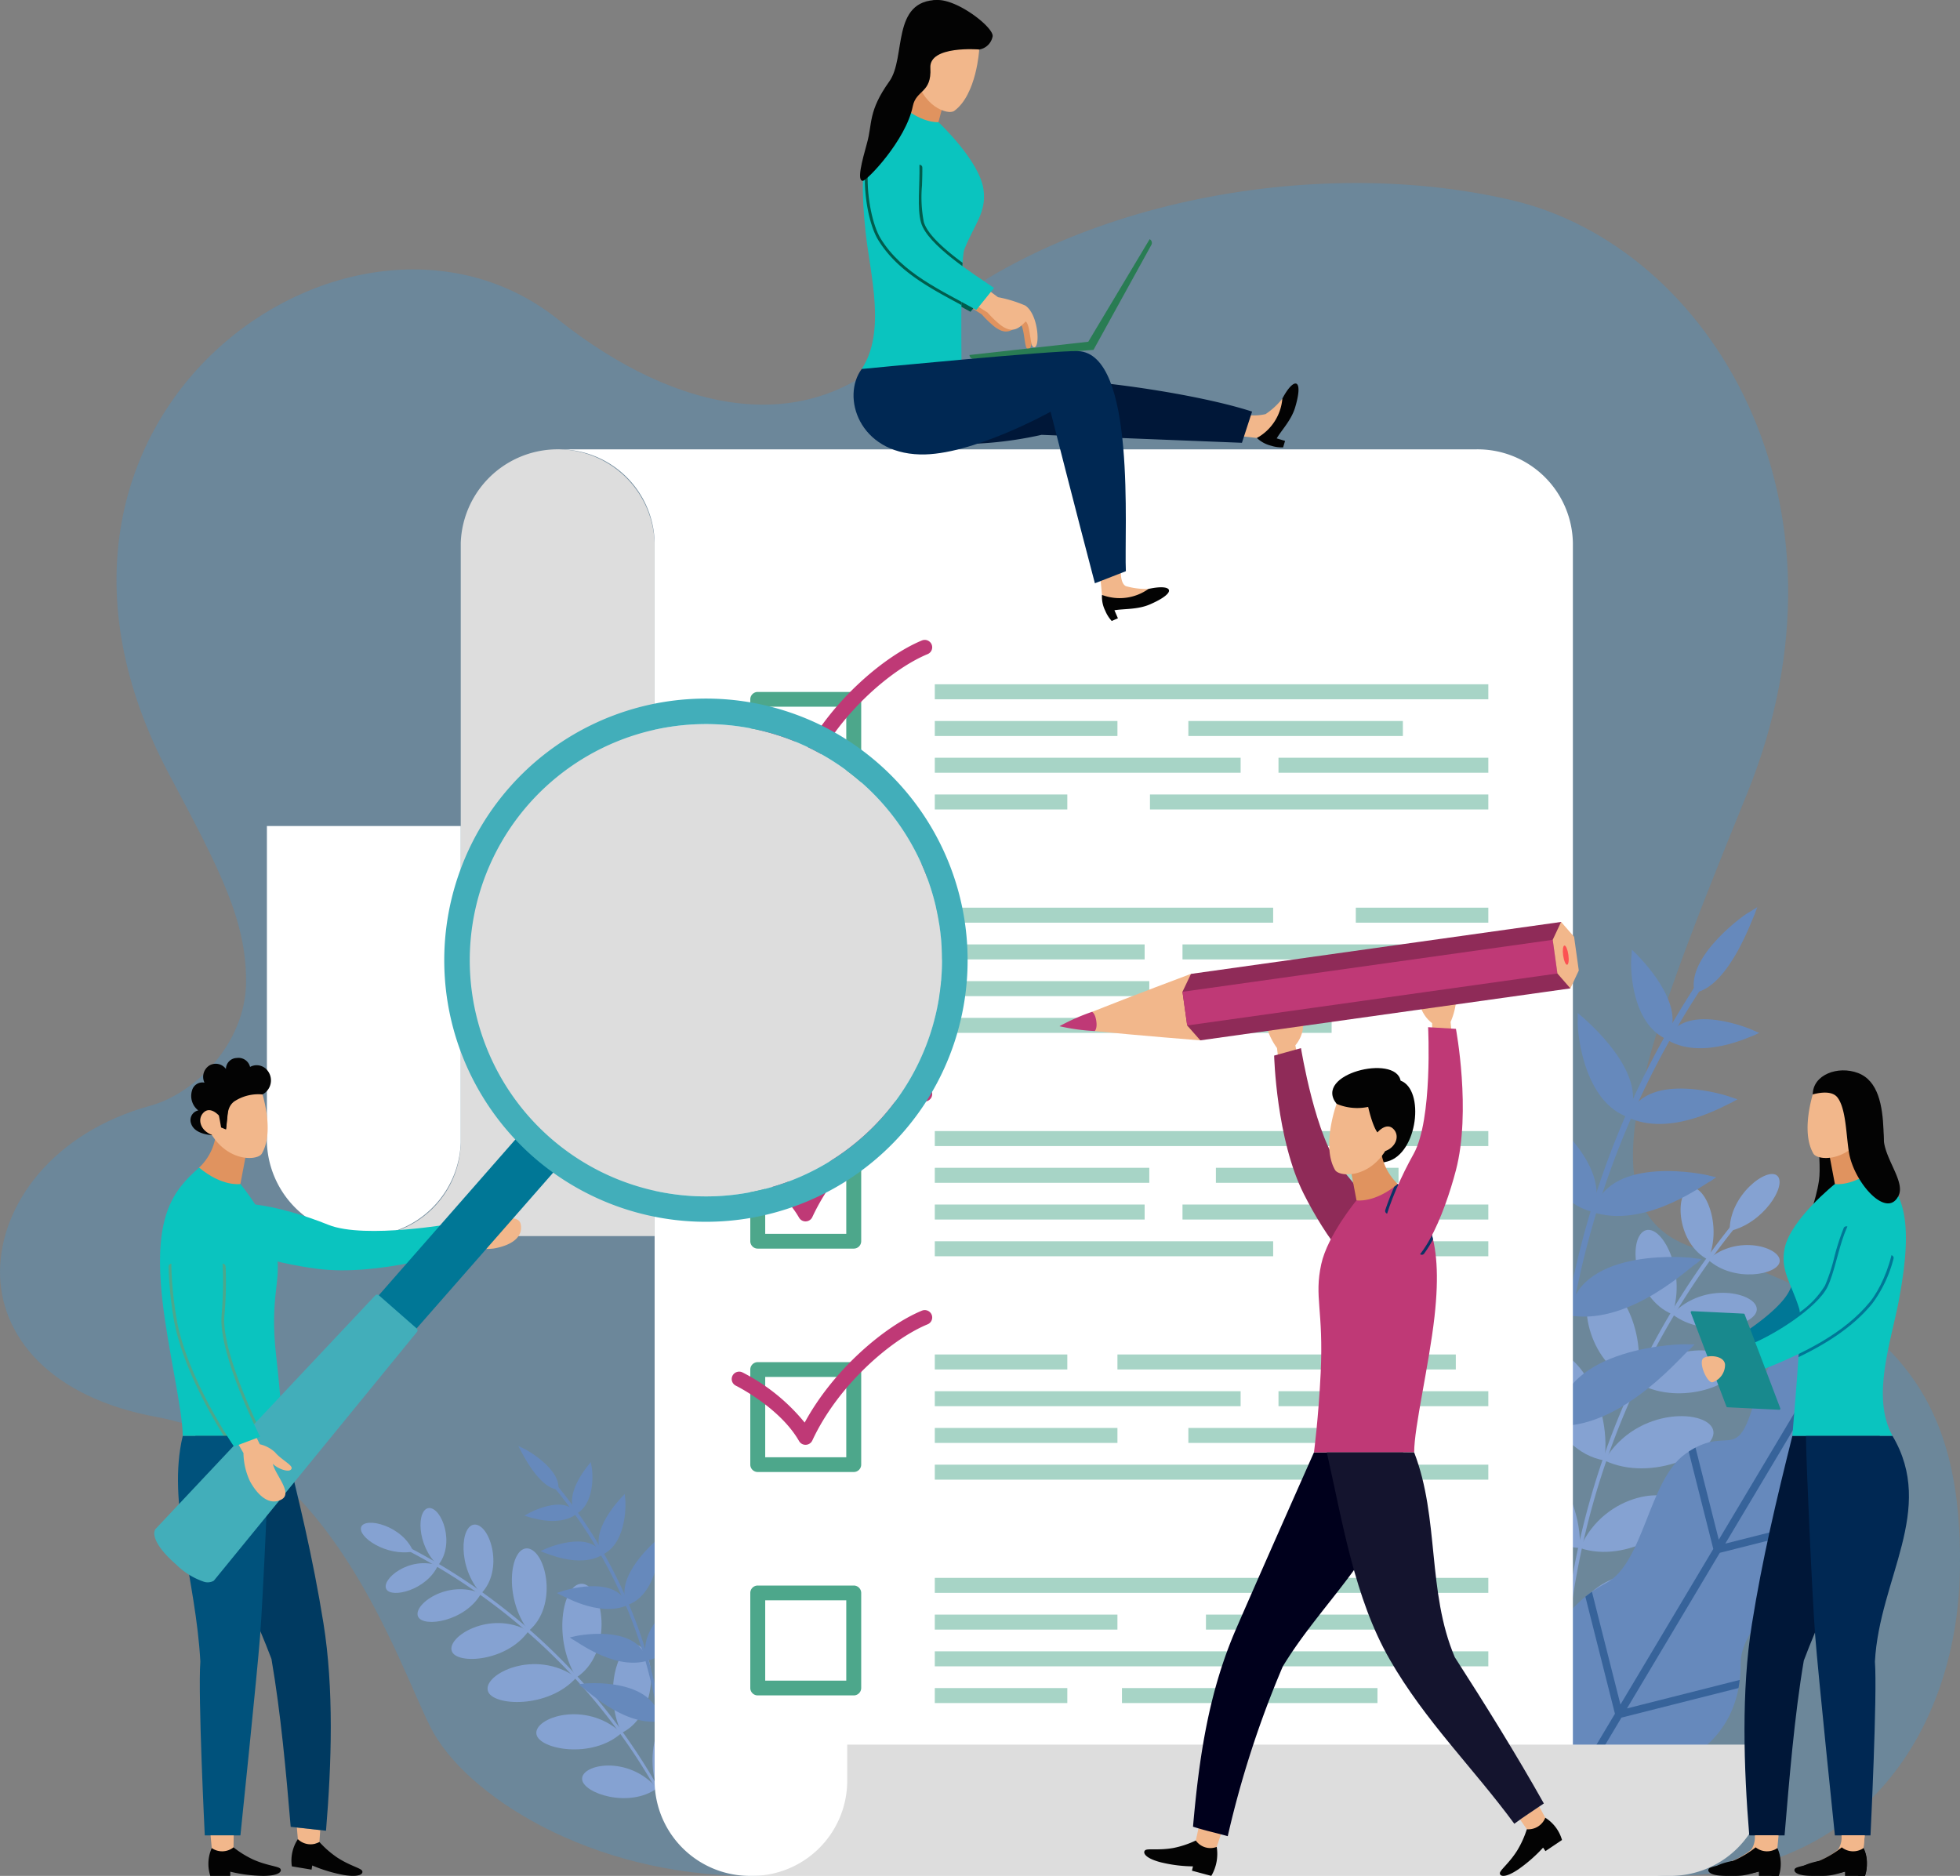 <svg xmlns="http://www.w3.org/2000/svg" width="292" height="279.485" viewBox="0 0 292 279.485">
  <rect x="0" y="0" width="292" height="279.485" fill="#808080" stroke="none"/>
  <g id="Grupo_70245" data-name="Grupo 70245" transform="translate(-72.862 -178.053)">
    <g id="Grupo_70244" data-name="Grupo 70244" transform="translate(72.862 178.053)">
      <path id="Trazado_116709" data-name="Trazado 116709" d="M325.693,401.431c-17.141-5.216-9.091-27.171,7.4-67.685,17.707-43.51-5.424-81.64-35.033-88.549-31-7.234-70.756,1.191-91.337,21.92-13.389,13.484-32.663,10.215-50.776-4.19-30.486-24.244-86.363,14.352-57.868,67.858,7.67,14.4,11.443,21.733,11.443,30.772,0,9.279-7.644,16.742-14.23,18.551-14.639,4.021-22.318,14.8-22.426,24.583-.107,9.657,7.33,18.882,23.376,21.815,25.812,4.718,35.732,36.34,40.8,46.291s23.655,22.067,47.6,22.067h136.99c28.889,0,42.851-22.06,43.221-45.6C365.259,423.318,355.254,410.426,325.693,401.431Z" transform="translate(-72.862 -215.379)" fill="#339ce9" opacity="0.25"/>
      <g id="Grupo_70077" data-name="Grupo 70077" transform="translate(223.45 174.911)">
        <path id="Trazado_116710" data-name="Trazado 116710" d="M649.562,611.222l-.491-.4a116.086,116.086,0,0,0-25.261,67.865l.537.021A115.506,115.506,0,0,1,649.562,611.222Z" transform="translate(-614.676 -603.042)" fill="#85a2d2"/>
        <path id="Trazado_116711" data-name="Trazado 116711" d="M690.392,592.68c-1.461-1.486-7.223,2.865-7.125,8.2C688.3,599.743,691.792,594.115,690.392,592.68Z" transform="translate(-649.032 -592.385)" fill="#85a2d2"/>
        <path id="Trazado_116712" data-name="Trazado 116712" d="M675.647,619.642c3.825,3.471,10.479,2.257,10.672.258C686.551,617.806,679.955,615.782,675.647,619.642Z" transform="translate(-644.63 -606.875)" fill="#85a2d2"/>
        <path id="Trazado_116713" data-name="Trazado 116713" d="M663.024,637.513c4.819,3.688,12.526,1.643,12.587-.7C675.72,634.335,667.762,632.455,663.024,637.513Z" transform="translate(-637.336 -616.617)" fill="#85a2d2"/>
        <path id="Trazado_116714" data-name="Trazado 116714" d="M625.765,742.076c6.348,1.446,13.129-4.7,12.237-7.2C637.093,732.167,628.227,734.051,625.765,742.076Z" transform="translate(-615.806 -674.052)" fill="#85a2d2"/>
        <path id="Trazado_116715" data-name="Trazado 116715" d="M650.3,659.346c6.051,3.736,14.878.483,14.732-2.234C664.94,654.19,655.352,652.7,650.3,659.346Z" transform="translate(-629.985 -628.357)" fill="#85a2d2"/>
        <path id="Trazado_116716" data-name="Trazado 116716" d="M630.456,713.647c7.05,2.4,15.456-3.354,14.749-6.185C644.5,704.372,634.187,705.115,630.456,713.647Z" transform="translate(-618.517 -657.919)" fill="#85a2d2"/>
        <path id="Trazado_116717" data-name="Trazado 116717" d="M639.08,684.448c7.165,3.4,16.661-1.337,16.231-4.33C654.924,676.851,643.985,676.189,639.08,684.448Z" transform="translate(-623.5 -641.77)" fill="#85a2d2"/>
        <path id="Trazado_116718" data-name="Trazado 116718" d="M667.29,597.278c-2.24.877-1.895,8.25,2.754,10.662C672.281,602.772,669.481,596.489,667.29,597.278Z" transform="translate(-639.027 -595.174)" fill="#85a2d2"/>
        <path id="Trazado_116719" data-name="Trazado 116719" d="M651.4,612.23c-2.607,1.288-1.578,10.1,4.124,12.447C657.691,618.32,653.941,611.072,651.4,612.23Z" transform="translate(-629.833 -603.781)" fill="#85a2d2"/>
        <path id="Trazado_116720" data-name="Trazado 116720" d="M602.657,725.488c-2.077,2.776,2.815,11.951,9.476,11.487C611.492,728.926,604.729,722.915,602.657,725.488Z" transform="translate(-602.174 -668.95)" fill="#85a2d2"/>
        <path id="Trazado_116721" data-name="Trazado 116721" d="M634.126,631.341c-2.992,1.88-.9,12.375,6.063,14.417C642.061,637.942,637.044,629.656,634.126,631.341Z" transform="translate(-619.871 -614.768)" fill="#85a2d2"/>
        <path id="Trazado_116722" data-name="Trazado 116722" d="M607.1,690.474c-2.719,2.821,1.769,13.693,9.4,14.029C616.692,695.579,609.777,687.9,607.1,690.474Z" transform="translate(-604.556 -648.774)" fill="#85a2d2"/>
        <path id="Trazado_116723" data-name="Trazado 116723" d="M617.817,655.776c-3.2,2.557.283,14.353,8.295,15.707C627.327,662.365,620.941,653.483,617.817,655.776Z" transform="translate(-610.531 -628.804)" fill="#85a2d2"/>
      </g>
      <g id="Grupo_70150" data-name="Grupo 70150" transform="translate(39.763 66.948)">
        <g id="Grupo_70149" data-name="Grupo 70149">
          <g id="Grupo_70078" data-name="Grupo 70078" transform="translate(189.051 130.433)">
            <path id="Trazado_116724" data-name="Trazado 116724" d="M639.448,664.864c6.285-4.483,7.482,1.32,10.06-7,3.741-12.07,9.469-13.871,14.043-11.143s5.71,8.626-3.136,17.65c-6.1,6.22-.422,4.517-1.382,12.177-.834,6.657-11.368,13.1-11.327,19.517.1,15.825-17.148,18.766-22.786,15.4s-11.242-19.939,2.732-27.367C633.315,681.092,633.986,668.76,639.448,664.864Z" transform="translate(-617.199 -645.613)" fill="#6689bc"/>
            <path id="Trazado_116725" data-name="Trazado 116725" d="M627.481,703.259l13.832-23.183-3.663-14.5c.355-.232.691-.428,1.013-.6l3.467,13.725,13.415-22.483-2.052-8.124a8.06,8.06,0,0,1,1-.636l1.867,7.39,4.376-7.334c.166.086.331.176.494.273s.321.2.475.305l-4.376,7.334,7.39-1.867a8.022,8.022,0,0,1-.083,1.185l-8.124,2.052L643.1,679.283l13.726-3.467c0,.363-.01.753-.045,1.175l-14.5,3.663L628.45,703.837l16.8-4.245q-.073.62-.183,1.209l-17.438,4.405-4.133,6.928-.4.668-7.25,12.152-.969-.578,7.25-12.152.4-.668,4.134-6.928-4.405-17.438q.466-.377.978-.735Z" transform="translate(-614.881 -646.682)" fill="#37639a"/>
          </g>
          <g id="Grupo_70081" data-name="Grupo 70081" transform="translate(174.928 68.207)">
            <g id="Grupo_70079" data-name="Grupo 70079" transform="translate(16.733 11.887)">
              <path id="Trazado_116726" data-name="Trazado 116726" d="M642.893,526.886l-.786-.518a130.46,130.46,0,0,0-20.982,75.037l.807-.024A129.578,129.578,0,0,1,642.893,526.886Z" transform="translate(-621.063 -526.368)" fill="#6689bc"/>
            </g>
            <g id="Grupo_70080" data-name="Grupo 70080" transform="translate(37.629)">
              <path id="Trazado_116727" data-name="Trazado 116727" d="M670.618,510.493q.036.251.073.5l.484-.137c4.823-1.384,8.095-10.873,8.368-11.321q.248-.662.5-1.325-.6.374-1.2.755C678.426,499.058,669.792,505.2,670.618,510.493Z" transform="translate(-670.562 -498.211)" fill="#6689bc"/>
            </g>
            <path id="Trazado_116728" data-name="Trazado 116728" d="M622.364,664.088c-.008.18-.017.358-.025.538l.411.02c9.941.025,18.754-11.235,19.378-11.393q.346-.383.7-.759h-.974C641.178,652.361,622.97,652.756,622.364,664.088Z" transform="translate(-605.068 -587.354)" fill="#6689bc"/>
            <path id="Trazado_116729" data-name="Trazado 116729" d="M626.667,629.825q-.047.263-.093.526l.419.077c8.965,1.287,17.994-7.647,18.542-7.763q.395-.346.792-.685l-.994-.116C644.731,621.687,628.435,620.1,626.667,629.825Z" transform="translate(-607.515 -569.547)" fill="#6689bc"/>
            <path id="Trazado_116730" data-name="Trazado 116730" d="M635.342,596.975l-.155.51.419.131c7.773,2.173,16.526-4.651,17-4.738q.437-.306.877-.607l-1-.229C651.958,591.842,637.852,588.877,635.342,596.975Z" transform="translate(-612.492 -552.031)" fill="#6689bc"/>
            <path id="Trazado_116731" data-name="Trazado 116731" d="M647.662,566.044q-.107.244-.213.489l.413.184c6.453,2.682,14.509-2.288,14.91-2.35q.475-.268.953-.529l-1-.337C662.288,563.294,650.534,559.534,647.662,566.044Z" transform="translate(-619.577 -535.207)" fill="#6689bc"/>
            <path id="Trazado_116732" data-name="Trazado 116732" d="M661.288,540.32l-.261.466.4.229c5.095,2.762,12.053-.707,12.38-.755q.506-.233,1.014-.46l-.985-.427C673.483,539.179,664.134,535.291,661.288,540.32Z" transform="translate(-627.423 -521.062)" fill="#6689bc"/>
            <path id="Trazado_116733" data-name="Trazado 116733" d="M582.336,637.312l-.91-.386q.184.626.373,1.25c-.013.93,6.106,17.357,16.48,17.443l.411.02q.011-.269.024-.538C599.413,644.6,583.145,637.771,582.336,637.312Z" transform="translate(-581.426 -578.367)" fill="#6689bc"/>
            <path id="Trazado_116734" data-name="Trazado 116734" d="M595.056,599.473l-.887-.493q.12.636.245,1.268c-.065.789,3.717,15.555,13.009,16.918l.419.077c.03-.176.061-.352.092-.527C609.7,607.639,595.726,599.938,595.056,599.473Z" transform="translate(-588.79 -556.44)" fill="#6689bc"/>
            <path id="Trazado_116735" data-name="Trazado 116735" d="M611.388,565.775l-.855-.592q.059.639.123,1.275c-.1.651,1.849,13.522,9.858,15.773l.419.132q.077-.255.155-.51C623.539,574.234,611.927,566.222,611.388,565.775Z" transform="translate(-598.246 -536.911)" fill="#6689bc"/>
            <path id="Trazado_116736" data-name="Trazado 116736" d="M630.453,536.263l-.814-.683c0,.425,0,.849.009,1.272-.109.523.477,11.343,7.088,14.092l.413.184q.106-.245.213-.489C640.158,544.463,630.874,536.673,630.453,536.263Z" transform="translate(-609.285 -519.805)" fill="#6689bc"/>
            <path id="Trazado_116737" data-name="Trazado 116737" d="M649.369,513.989l-.773-.757q-.046.631-.086,1.259c-.1.4-.342,9.077,4.853,11.891l.4.228.261-.466C656.8,521.331,649.685,514.338,649.369,513.989Z" transform="translate(-620.17 -506.891)" fill="#6689bc"/>
          </g>
          <g id="Grupo_70082" data-name="Grupo 70082" transform="translate(13.999 157.728)">
            <path id="Trazado_116738" data-name="Trazado 116738" d="M217.352,724.982l.233-.439a90.9,90.9,0,0,1,39.648,40.968l-.384.185A90.449,90.449,0,0,0,217.352,724.982Z" transform="translate(-210.117 -718.517)" fill="#85a2d2"/>
            <path id="Trazado_116739" data-name="Trazado 116739" d="M200.265,716.093c.6-1.531,6.157-.208,7.756,3.668C204,720.525,199.7,717.569,200.265,716.093Z" transform="translate(-200.214 -713.275)" fill="#85a2d2"/>
            <path id="Trazado_116740" data-name="Trazado 116740" d="M216.758,730.075c-1.7,3.706-6.923,4.925-7.689,3.545C208.244,732.183,212.412,728.648,216.758,730.075Z" transform="translate(-205.27 -721.522)" fill="#85a2d2"/>
            <path id="Trazado_116741" data-name="Trazado 116741" d="M229.678,739.564c-2.354,4.175-8.606,5.127-9.383,3.459C219.439,741.27,224.644,737.41,229.678,739.564Z" transform="translate(-211.764 -726.83)" fill="#85a2d2"/>
            <path id="Trazado_116742" data-name="Trazado 116742" d="M289.455,804.545c-4.169,3.04-11.031.745-11.165-1.339C278.1,800.967,285.149,799.535,289.455,804.545Z" transform="translate(-245.328 -762.789)" fill="#85a2d2"/>
            <path id="Trazado_116743" data-name="Trazado 116743" d="M243.657,752.053c-3.235,4.6-10.682,5.031-11.426,3.027C231.385,752.943,237.9,748.853,243.657,752.053Z" transform="translate(-218.672 -733.732)" fill="#85a2d2"/>
            <path id="Trazado_116744" data-name="Trazado 116744" d="M274.827,785.843c-4.382,3.949-12.3,2.447-12.676.183C261.693,783.578,269.438,780.867,274.827,785.843Z" transform="translate(-235.993 -752.326)" fill="#85a2d2"/>
            <path id="Trazado_116745" data-name="Trazado 116745" d="M258.143,767.363c-4.153,4.7-12.55,4.28-13.174,1.988C244.228,766.874,251.986,762.953,258.143,767.363Z" transform="translate(-226.047 -742.108)" fill="#85a2d2"/>
            <path id="Trazado_116746" data-name="Trazado 116746" d="M222.526,710.27c1.906-.073,3.964,5.351,1.334,8.552C220.612,715.8,220.683,710.391,222.526,710.27Z" transform="translate(-212.372 -710.269)" fill="#85a2d2"/>
            <path id="Trazado_116747" data-name="Trazado 116747" d="M238.166,716.109c2.3.108,4.312,6.783.9,10.27C235.491,722.48,235.951,716.074,238.166,716.109Z" transform="translate(-221.148 -713.644)" fill="#85a2d2"/>
            <path id="Trazado_116748" data-name="Trazado 116748" d="M307.115,782.3c2.382,1.347,1.694,9.5-3.3,11.263C301.759,787.564,304.8,781.1,307.115,782.3Z" transform="translate(-259.686 -751.811)" fill="#85a2d2"/>
            <path id="Trazado_116749" data-name="Trazado 116749" d="M255.894,724.52c2.767.414,4.533,8.636.1,12.3C252.182,731.776,253.241,724.224,255.894,724.52Z" transform="translate(-231.009 -718.499)" fill="#85a2d2"/>
            <path id="Trazado_116750" data-name="Trazado 116750" d="M292.891,758.578c2.863,1.177,3,10.427-2.45,13.071C287.5,765.278,290.133,757.567,292.891,758.578Z" transform="translate(-251.606 -738.132)" fill="#85a2d2"/>
            <path id="Trazado_116751" data-name="Trazado 116751" d="M274.512,737.04c3.128.837,4.289,10.435-1.12,13.932C269.651,744.783,271.519,736.37,274.512,737.04Z" transform="translate(-241.296 -725.717)" fill="#85a2d2"/>
          </g>
          <g id="Grupo_70085" data-name="Grupo 70085" transform="translate(37.452 148.48)">
            <g id="Grupo_70083" data-name="Grupo 70083" transform="translate(5.492 6.031)">
              <path id="Trazado_116752" data-name="Trazado 116752" d="M268.781,702.982l.409-.332a72.058,72.058,0,0,1,16.052,40.293l-.452.034A71.571,71.571,0,0,0,268.781,702.982Z" transform="translate(-268.781 -702.65)" fill="#6689bc"/>
            </g>
            <g id="Grupo_70084" data-name="Grupo 70084">
              <path id="Trazado_116753" data-name="Trazado 116753" d="M261.747,694.607q-.006.141-.012.282l-.278-.048c-2.774-.484-5.149-5.543-5.328-5.775q-.177-.351-.358-.7.359.171.716.347C256.725,688.737,261.9,691.628,261.747,694.607Z" transform="translate(-255.771 -688.363)" fill="#6689bc"/>
            </g>
            <path id="Trazado_116754" data-name="Trazado 116754" d="M289.158,777.451c.015.1.03.2.045.3l-.229.036c-5.55.594-11.123-5.121-11.481-5.172q-.215-.191-.433-.379l.544-.057C277.973,772.062,288.165,771.217,289.158,777.451Z" transform="translate(-268.073 -736.736)" fill="#6689bc"/>
            <path id="Trazado_116755" data-name="Trazado 116755" d="M285.36,758.4c.028.1.055.191.082.286l-.23.067c-4.933,1.236-10.492-3.18-10.8-3.212q-.241-.168-.482-.333l.549-.122C274.8,754.948,283.811,753.119,285.36,758.4Z" transform="translate(-266.262 -726.677)" fill="#6689bc"/>
            <path id="Trazado_116756" data-name="Trazado 116756" d="M279.78,740.418l.116.273-.226.1c-4.216,1.656-9.5-1.608-9.769-1.628q-.262-.144-.525-.285l.546-.185C270.2,738.548,277.91,736.083,279.78,740.418Z" transform="translate(-263.633 -716.967)" fill="#6689bc"/>
            <path id="Trazado_116757" data-name="Trazado 116757" d="M272.71,723.8l.147.258-.22.126c-3.449,1.861-8.236-.418-8.464-.429l-.563-.237.537-.244C264.382,723.134,270.73,720.367,272.71,723.8Z" transform="translate(-260.301 -707.851)" fill="#6689bc"/>
            <path id="Trazado_116758" data-name="Trazado 116758" d="M265.544,710.212l.173.243-.211.15c-2.686,1.826-6.773.313-6.959.306-.2-.066-.4-.131-.593-.2l.526-.294C258.667,710.293,263.664,707.6,265.544,710.212Z" transform="translate(-257.032 -700.331)" fill="#6689bc"/>
            <path id="Trazado_116759" data-name="Trazado 116759" d="M313.74,758.861l.486-.267q-.067.357-.136.713c.061.514-2.408,9.961-8.2,10.615l-.229.035c-.015-.1-.03-.2-.045-.3C304.622,763.889,313.314,759.162,313.74,758.861Z" transform="translate(-284.529 -728.946)" fill="#6689bc"/>
            <path id="Trazado_116760" data-name="Trazado 116760" d="M306.939,738.667l.467-.324q-.03.358-.064.716c.082.433-1.178,8.824-6.289,10.121l-.229.067-.082-.286C299.233,744.041,306.592,738.964,306.939,738.667Z" transform="translate(-281.64 -717.244)" fill="#6689bc"/>
            <path id="Trazado_116761" data-name="Trazado 116761" d="M298.057,720.976l.444-.377q0,.357,0,.713c.091.355-.252,7.59-4.6,9.3l-.227.1c-.038-.092-.077-.182-.116-.273C291.759,726.366,297.782,721.255,298.057,720.976Z" transform="translate(-277.416 -706.991)" fill="#6689bc"/>
            <path id="Trazado_116762" data-name="Trazado 116762" d="M287.579,705.761l.415-.426c.024.236.047.47.068.7.091.283.389,6.3-3.145,8.211l-.22.126-.147-.258C282.632,710.865,287.368,706.012,287.579,705.761Z" transform="translate(-272.137 -698.17)" fill="#6689bc"/>
            <path id="Trazado_116763" data-name="Trazado 116763" d="M277.133,694.551l.388-.464q.062.346.121.692c.08.218.715,5-2.024,6.862l-.212.15-.173-.243C273.405,699.048,276.976,694.763,277.133,694.551Z" transform="translate(-266.717 -691.671)" fill="#6689bc"/>
          </g>
          <g id="Grupo_70087" data-name="Grupo 70087" transform="translate(0 0)">
            <path id="Trazado_116764" data-name="Trazado 116764" d="M244.578,350.576a14.449,14.449,0,0,0-28.88,0v89.35h0a14.193,14.193,0,0,1-14.44,13.934h43.319V350.576Z" transform="translate(-186.819 -336.642)" fill="#ddd"/>
            <g id="Grupo_70086" data-name="Grupo 70086" transform="translate(0 56.122)">
              <path id="Trazado_116765" data-name="Trazado 116765" d="M195.933,516.747h0V469.586H167.053v47.161a14.449,14.449,0,0,0,28.88,0Z" transform="translate(-167.053 -469.586)" fill="#fff"/>
            </g>
          </g>
          <path id="Trazado_116766" data-name="Trazado 116766" d="M420.913,535.244h0V350.575h0a14.194,14.194,0,0,0-14.44-13.934h-136.8a14.194,14.194,0,0,1,14.44,13.934V535.244a14.194,14.194,0,0,0,14.44,13.934h136.8A14.194,14.194,0,0,1,420.913,535.244Z" transform="translate(-226.349 -336.641)" fill="#fff"/>
          <path id="Trazado_116767" data-name="Trazado 116767" d="M352.081,793.773V799.4h0a14.194,14.194,0,0,1-14.44,13.934H474.447a14.194,14.194,0,0,0,14.44-13.934v-5.624Z" transform="translate(-265.628 -600.794)" fill="#ddd"/>
          <g id="Grupo_70100" data-name="Grupo 70100" transform="translate(69.244 28.39)">
            <g id="Grupo_70090" data-name="Grupo 70090">
              <g id="Grupo_70088" data-name="Grupo 70088" transform="translate(2.77 7.752)">
                <path id="Trazado_116768" data-name="Trazado 116768" d="M353.054,438.625h-14.3a1.107,1.107,0,0,1-1.112-1.1V423.357a1.107,1.107,0,0,1,1.112-1.1h14.3a1.107,1.107,0,0,1,1.112,1.1v14.166A1.107,1.107,0,0,1,353.054,438.625Zm-13.188-2.2h12.076V424.459H339.867Z" transform="translate(-337.642 -422.255)" fill="#4da78b"/>
              </g>
              <g id="Grupo_70089" data-name="Grupo 70089">
                <path id="Trazado_116769" data-name="Trazado 116769" d="M342.082,423.96a1.114,1.114,0,0,1-.968-.558c-2.849-4.985-9.351-8.22-9.417-8.252a1.1,1.1,0,0,1-.5-1.476,1.117,1.117,0,0,1,1.489-.5,28.871,28.871,0,0,1,9.266,7.476c4.292-7.923,11.984-14.407,17.459-16.673a1.115,1.115,0,0,1,1.455.591,1.1,1.1,0,0,1-.6,1.442c-5.485,2.271-13.368,9.109-17.174,17.309a1.112,1.112,0,0,1-.963.64Z" transform="translate(-331.079 -403.891)" fill="#bf3976"/>
              </g>
            </g>
            <g id="Grupo_70099" data-name="Grupo 70099" transform="translate(30.259 6.611)">
              <g id="Grupo_70098" data-name="Grupo 70098">
                <g id="Grupo_70091" data-name="Grupo 70091">
                  <rect id="Rectángulo_7232" data-name="Rectángulo 7232" width="82.464" height="2.234" fill="#a7d4c6"/>
                </g>
                <g id="Grupo_70092" data-name="Grupo 70092" transform="translate(0 5.473)">
                  <rect id="Rectángulo_7233" data-name="Rectángulo 7233" width="27.21" height="2.234" fill="#a7d4c6"/>
                </g>
                <g id="Grupo_70093" data-name="Grupo 70093" transform="translate(37.776 5.473)">
                  <rect id="Rectángulo_7234" data-name="Rectángulo 7234" width="31.957" height="2.234" fill="#a7d4c6"/>
                </g>
                <g id="Grupo_70094" data-name="Grupo 70094" transform="translate(0 10.945)">
                  <rect id="Rectángulo_7235" data-name="Rectángulo 7235" width="45.562" height="2.234" fill="#a7d4c6"/>
                </g>
                <g id="Grupo_70095" data-name="Grupo 70095" transform="translate(51.203 10.945)">
                  <rect id="Rectángulo_7236" data-name="Rectángulo 7236" width="31.262" height="2.234" fill="#a7d4c6"/>
                </g>
                <g id="Grupo_70096" data-name="Grupo 70096" transform="translate(0 16.418)">
                  <rect id="Rectángulo_7237" data-name="Rectángulo 7237" width="19.742" height="2.234" fill="#a7d4c6"/>
                </g>
                <g id="Grupo_70097" data-name="Grupo 70097" transform="translate(32.056 16.418)">
                  <rect id="Rectángulo_7238" data-name="Rectángulo 7238" width="50.408" height="2.234" fill="#a7d4c6"/>
                </g>
              </g>
            </g>
          </g>
          <g id="Grupo_70112" data-name="Grupo 70112" transform="translate(69.244 61.674)">
            <g id="Grupo_70103" data-name="Grupo 70103">
              <g id="Grupo_70101" data-name="Grupo 70101" transform="translate(2.77 7.752)">
                <path id="Trazado_116770" data-name="Trazado 116770" d="M353.054,517.469h-14.3a1.107,1.107,0,0,1-1.112-1.1V502.2a1.107,1.107,0,0,1,1.112-1.1h14.3a1.107,1.107,0,0,1,1.112,1.1v14.166A1.107,1.107,0,0,1,353.054,517.469Zm-13.188-2.2h12.076V503.3H339.867Z" transform="translate(-337.642 -501.099)" fill="#4da78b"/>
              </g>
              <g id="Grupo_70102" data-name="Grupo 70102">
                <path id="Trazado_116771" data-name="Trazado 116771" d="M342.082,502.8a1.114,1.114,0,0,1-.968-.559c-2.849-4.985-9.351-8.22-9.417-8.252a1.1,1.1,0,0,1-.5-1.476,1.117,1.117,0,0,1,1.489-.5,28.878,28.878,0,0,1,9.266,7.476c4.292-7.923,11.984-14.407,17.459-16.673a1.116,1.116,0,0,1,1.455.591,1.1,1.1,0,0,1-.6,1.441c-5.485,2.271-13.368,9.109-17.174,17.309a1.112,1.112,0,0,1-.963.64Z" transform="translate(-331.079 -482.736)" fill="#bf3976"/>
              </g>
            </g>
            <g id="Grupo_70111" data-name="Grupo 70111" transform="translate(30.259 6.611)">
              <g id="Grupo_70104" data-name="Grupo 70104" transform="translate(0 16.418)">
                <rect id="Rectángulo_7239" data-name="Rectángulo 7239" width="59.119" height="2.234" transform="translate(59.119 2.234) rotate(180)" fill="#a7d4c6"/>
              </g>
              <g id="Grupo_70105" data-name="Grupo 70105" transform="translate(41.232 10.945)">
                <rect id="Rectángulo_7240" data-name="Rectángulo 7240" width="27.21" height="2.234" transform="translate(27.21 2.234) rotate(180)" fill="#a7d4c6"/>
              </g>
              <g id="Grupo_70106" data-name="Grupo 70106" transform="translate(0 10.945)">
                <rect id="Rectángulo_7241" data-name="Rectángulo 7241" width="31.957" height="2.234" transform="translate(31.957 2.234) rotate(180)" fill="#a7d4c6"/>
              </g>
              <g id="Grupo_70107" data-name="Grupo 70107" transform="translate(36.902 5.473)">
                <rect id="Rectángulo_7242" data-name="Rectángulo 7242" width="45.562" height="2.234" transform="translate(45.562 2.234) rotate(180)" fill="#a7d4c6"/>
              </g>
              <g id="Grupo_70108" data-name="Grupo 70108" transform="translate(0 5.473)">
                <rect id="Rectángulo_7243" data-name="Rectángulo 7243" width="31.262" height="2.234" transform="translate(31.262 2.234) rotate(180)" fill="#a7d4c6"/>
              </g>
              <g id="Grupo_70109" data-name="Grupo 70109" transform="translate(62.722 0)">
                <rect id="Rectángulo_7244" data-name="Rectángulo 7244" width="19.742" height="2.234" transform="translate(19.742 2.234) rotate(180)" fill="#a7d4c6"/>
              </g>
              <g id="Grupo_70110" data-name="Grupo 70110" transform="translate(0 0)">
                <rect id="Rectángulo_7245" data-name="Rectángulo 7245" width="50.408" height="2.234" transform="translate(50.408 2.234) rotate(180)" fill="#a7d4c6"/>
              </g>
            </g>
          </g>
          <g id="Grupo_70124" data-name="Grupo 70124" transform="translate(69.244 94.958)">
            <g id="Grupo_70115" data-name="Grupo 70115">
              <g id="Grupo_70113" data-name="Grupo 70113" transform="translate(2.77 7.753)">
                <path id="Trazado_116772" data-name="Trazado 116772" d="M353.054,596.313h-14.3a1.107,1.107,0,0,1-1.112-1.1V581.045a1.107,1.107,0,0,1,1.112-1.1h14.3a1.107,1.107,0,0,1,1.112,1.1v14.166A1.107,1.107,0,0,1,353.054,596.313Zm-13.188-2.2h12.076V582.147H339.867Z" transform="translate(-337.642 -579.944)" fill="#4da78b"/>
              </g>
              <g id="Grupo_70114" data-name="Grupo 70114">
                <path id="Trazado_116773" data-name="Trazado 116773" d="M342.082,581.648a1.114,1.114,0,0,1-.968-.559c-2.849-4.985-9.351-8.22-9.417-8.252a1.1,1.1,0,0,1-.5-1.476,1.117,1.117,0,0,1,1.489-.5,28.878,28.878,0,0,1,9.266,7.476c4.292-7.923,11.984-14.407,17.459-16.673a1.115,1.115,0,0,1,1.455.591,1.1,1.1,0,0,1-.6,1.441c-5.485,2.271-13.368,9.109-17.174,17.309a1.112,1.112,0,0,1-.963.64Z" transform="translate(-331.079 -561.579)" fill="#bf3976"/>
              </g>
            </g>
            <g id="Grupo_70123" data-name="Grupo 70123" transform="translate(30.259 6.611)">
              <g id="Grupo_70116" data-name="Grupo 70116" transform="translate(0 0)">
                <rect id="Rectángulo_7246" data-name="Rectángulo 7246" width="82.464" height="2.234" transform="translate(82.464 2.234) rotate(180)" fill="#a7d4c6"/>
              </g>
              <g id="Grupo_70117" data-name="Grupo 70117" transform="translate(41.877 5.473)">
                <rect id="Rectángulo_7247" data-name="Rectángulo 7247" width="27.21" height="2.234" transform="translate(27.21 2.234) rotate(180)" fill="#a7d4c6"/>
              </g>
              <g id="Grupo_70118" data-name="Grupo 70118" transform="translate(0 5.473)">
                <rect id="Rectángulo_7248" data-name="Rectángulo 7248" width="31.957" height="2.234" transform="translate(31.957 2.234) rotate(180)" fill="#a7d4c6"/>
              </g>
              <g id="Grupo_70119" data-name="Grupo 70119" transform="translate(36.902 10.945)">
                <rect id="Rectángulo_7249" data-name="Rectángulo 7249" width="45.562" height="2.234" transform="translate(45.562 2.234) rotate(180)" fill="#a7d4c6"/>
              </g>
              <g id="Grupo_70120" data-name="Grupo 70120" transform="translate(0 10.945)">
                <rect id="Rectángulo_7250" data-name="Rectángulo 7250" width="31.262" height="2.234" transform="translate(31.262 2.234) rotate(180)" fill="#a7d4c6"/>
              </g>
              <g id="Grupo_70121" data-name="Grupo 70121" transform="translate(62.722 16.418)">
                <rect id="Rectángulo_7251" data-name="Rectángulo 7251" width="19.742" height="2.234" transform="translate(19.742 2.234) rotate(180)" fill="#a7d4c6"/>
              </g>
              <g id="Grupo_70122" data-name="Grupo 70122" transform="translate(0 16.418)">
                <rect id="Rectángulo_7252" data-name="Rectángulo 7252" width="50.408" height="2.234" transform="translate(50.408 2.234) rotate(180)" fill="#a7d4c6"/>
              </g>
            </g>
          </g>
          <g id="Grupo_70136" data-name="Grupo 70136" transform="translate(69.244 128.242)">
            <g id="Grupo_70127" data-name="Grupo 70127">
              <g id="Grupo_70125" data-name="Grupo 70125" transform="translate(2.77 7.752)">
                <path id="Trazado_116774" data-name="Trazado 116774" d="M353.054,675.157h-14.3a1.107,1.107,0,0,1-1.112-1.1V659.889a1.107,1.107,0,0,1,1.112-1.1h14.3a1.107,1.107,0,0,1,1.112,1.1v14.166A1.107,1.107,0,0,1,353.054,675.157Zm-13.188-2.2h12.076V660.991H339.867Z" transform="translate(-337.642 -658.787)" fill="#4da78b"/>
              </g>
              <g id="Grupo_70126" data-name="Grupo 70126">
                <path id="Trazado_116775" data-name="Trazado 116775" d="M342.082,660.492a1.114,1.114,0,0,1-.968-.559c-2.849-4.985-9.351-8.22-9.417-8.252a1.1,1.1,0,0,1-.5-1.476,1.117,1.117,0,0,1,1.489-.5,28.877,28.877,0,0,1,9.266,7.476c4.292-7.923,11.984-14.407,17.459-16.673a1.115,1.115,0,0,1,1.455.591,1.1,1.1,0,0,1-.6,1.441c-5.485,2.271-13.368,9.109-17.174,17.309a1.112,1.112,0,0,1-.963.64Z" transform="translate(-331.079 -640.423)" fill="#bf3976"/>
              </g>
            </g>
            <g id="Grupo_70135" data-name="Grupo 70135" transform="translate(30.259 6.611)">
              <g id="Grupo_70128" data-name="Grupo 70128" transform="translate(0 16.418)">
                <rect id="Rectángulo_7253" data-name="Rectángulo 7253" width="82.464" height="2.234" fill="#a7d4c6"/>
              </g>
              <g id="Grupo_70129" data-name="Grupo 70129" transform="translate(0 10.945)">
                <rect id="Rectángulo_7254" data-name="Rectángulo 7254" width="27.21" height="2.234" fill="#a7d4c6"/>
              </g>
              <g id="Grupo_70130" data-name="Grupo 70130" transform="translate(37.776 10.945)">
                <rect id="Rectángulo_7255" data-name="Rectángulo 7255" width="31.957" height="2.234" fill="#a7d4c6"/>
              </g>
              <g id="Grupo_70131" data-name="Grupo 70131" transform="translate(0 5.473)">
                <rect id="Rectángulo_7256" data-name="Rectángulo 7256" width="45.562" height="2.234" fill="#a7d4c6"/>
              </g>
              <g id="Grupo_70132" data-name="Grupo 70132" transform="translate(51.203 5.473)">
                <rect id="Rectángulo_7257" data-name="Rectángulo 7257" width="31.262" height="2.234" fill="#a7d4c6"/>
              </g>
              <g id="Grupo_70133" data-name="Grupo 70133">
                <rect id="Rectángulo_7258" data-name="Rectángulo 7258" width="19.742" height="2.234" fill="#a7d4c6"/>
              </g>
              <g id="Grupo_70134" data-name="Grupo 70134" transform="translate(27.21)">
                <rect id="Rectángulo_7259" data-name="Rectángulo 7259" width="50.408" height="2.234" fill="#a7d4c6"/>
              </g>
            </g>
          </g>
          <g id="Grupo_70148" data-name="Grupo 70148" transform="translate(72.014 168.137)">
            <g id="Grupo_70139" data-name="Grupo 70139" transform="translate(0 1.141)">
              <g id="Grupo_70138" data-name="Grupo 70138">
                <g id="Grupo_70137" data-name="Grupo 70137">
                  <path id="Trazado_116776" data-name="Trazado 116776" d="M353.054,754h-14.3a1.107,1.107,0,0,1-1.112-1.1V738.733a1.107,1.107,0,0,1,1.112-1.1h14.3a1.107,1.107,0,0,1,1.112,1.1V752.9A1.107,1.107,0,0,1,353.054,754Zm-13.188-2.2h12.076V739.835H339.867Z" transform="translate(-337.642 -737.631)" fill="#4da78b"/>
                </g>
              </g>
            </g>
            <g id="Grupo_70147" data-name="Grupo 70147" transform="translate(27.488)">
              <g id="Grupo_70140" data-name="Grupo 70140">
                <rect id="Rectángulo_7260" data-name="Rectángulo 7260" width="82.464" height="2.234" fill="#a7d4c6"/>
              </g>
              <g id="Grupo_70141" data-name="Grupo 70141" transform="translate(0 5.473)">
                <rect id="Rectángulo_7261" data-name="Rectángulo 7261" width="27.21" height="2.234" fill="#a7d4c6"/>
              </g>
              <g id="Grupo_70142" data-name="Grupo 70142" transform="translate(40.398 5.473)">
                <rect id="Rectángulo_7262" data-name="Rectángulo 7262" width="31.957" height="2.234" fill="#a7d4c6"/>
              </g>
              <g id="Grupo_70143" data-name="Grupo 70143" transform="translate(0 10.945)">
                <rect id="Rectángulo_7263" data-name="Rectángulo 7263" width="45.562" height="2.234" fill="#a7d4c6"/>
              </g>
              <g id="Grupo_70144" data-name="Grupo 70144" transform="translate(51.203 10.945)">
                <rect id="Rectángulo_7264" data-name="Rectángulo 7264" width="31.262" height="2.234" fill="#a7d4c6"/>
              </g>
              <g id="Grupo_70145" data-name="Grupo 70145" transform="translate(0 16.418)">
                <rect id="Rectángulo_7265" data-name="Rectángulo 7265" width="19.742" height="2.234" fill="#a7d4c6"/>
              </g>
              <g id="Grupo_70146" data-name="Grupo 70146" transform="translate(27.885 16.418)">
                <rect id="Rectángulo_7266" data-name="Rectángulo 7266" width="38.066" height="2.234" fill="#a7d4c6"/>
              </g>
            </g>
          </g>
        </g>
      </g>
      <g id="Grupo_70168" data-name="Grupo 70168" transform="translate(22.987 104.098)">
        <g id="Grupo_70151" data-name="Grupo 70151" transform="translate(6.679 64.899)">
          <path id="Trazado_116777" data-name="Trazado 116777" d="M157.474,578.375a8.115,8.115,0,0,1-2.5,4.968,3.718,3.718,0,0,0,2.431,3.076,2.894,2.894,0,0,0,3.72-.633l.792-4.184S160.007,578.6,157.474,578.375Z" transform="translate(-154.979 -578.375)" fill="#e0935f"/>
        </g>
        <g id="Grupo_70152" data-name="Grupo 70152" transform="translate(5.399 53.529)">
          <path id="Trazado_116778" data-name="Trazado 116778" d="M160.814,552.774a1.762,1.762,0,0,0-1.967-1.331,1.654,1.654,0,0,0-1.628,1.637,1.873,1.873,0,0,0-2.459-.526,2,2,0,0,0-.736,2.561,1.606,1.606,0,0,0-1.859,1.182,2.74,2.74,0,0,0,.933,2.957,1.475,1.475,0,0,0-1.06,1.976c.569,1.731,3.4,1.72,3.4,1.72l-.809-3.625h-.01c.666-.631,2.619-2.522,2.288-2.7-.244-.13-1.036-.432-1.613-.647l2.625-1.259s-.018-.069-.054-.176a16.451,16.451,0,0,0,2.762.627l1.51,1.047a15.138,15.138,0,0,0-.339,2.133c.068.183.868-1.477.868-1.477a2.362,2.362,0,0,0,.534-3.795A2.038,2.038,0,0,0,160.814,552.774Z" transform="translate(-151.946 -551.441)" fill="#030303"/>
          <path id="Trazado_116779" data-name="Trazado 116779" d="M158.159,557.693c-.051.051-.916,3.053-.916,3.053v3.372s3.867,2.581,4.461,2.6,2.24-4.2,2.24-4.2l1.627-4.486-3.545-1.425S158.21,557.642,158.159,557.693Z" transform="translate(-155.007 -554.426)" fill="#030303"/>
          <path id="Trazado_116780" data-name="Trazado 116780" d="M163.716,563.194c-1.356.081-3.1.377-4.1-.251a48.263,48.263,0,0,1-.41,5.8l-.729-.3s-.3-1.757-.338-1.794c-.313-.33-1.4-1.328-2.3-.4-.971,1-.372,2.694,1.238,3.275,2.606,4.127,6.869,3.842,7.469,2.815,1.567-2.684.651-6.9.1-8.824A1.517,1.517,0,0,0,163.716,563.194Z" transform="translate(-153.924 -558.088)" fill="#f2b78b"/>
          <path id="Trazado_116781" data-name="Trazado 116781" d="M161.805,559.858s-3.316.946-3.324.974,2.205,4.047,2.205,4.047l.319,2.08c.214-2.207.171-3.347,1.2-4.16a6.515,6.515,0,0,1,4.236-1.06C166.645,560.593,161.805,559.858,161.805,559.858Z" transform="translate(-155.722 -556.305)" fill="#030303"/>
        </g>
        <path id="Trazado_116782" data-name="Trazado 116782" d="M240.692,605.693c.937-.393,2.268-2.006,1.556-2.413-.445-.255-1.738,1.053-3.065,1.545a5.017,5.017,0,0,0-1.877,1.741l-7.524.876.54,3.273,7.414-1.418a10.16,10.16,0,0,0,4.3.475c2.393-.395,4.429-1.515,4.095-3.539C245.81,604.282,242.273,605.936,240.692,605.693Z" transform="translate(-191.525 -527.848)" fill="#f2b78b"/>
        <g id="Grupo_70155" data-name="Grupo 70155" transform="translate(8.671 75.222)">
          <g id="Grupo_70154" data-name="Grupo 70154">
            <g id="Grupo_70153" data-name="Grupo 70153">
              <path id="Trazado_116783" data-name="Trazado 116783" d="M176.965,605.992c-7.025-2.826-16.251-4.849-17.184-1.173-1.112,4.382,8.969,6.872,15.548,7.728,9.063,1.179,20.923-2.669,20.923-2.669l-.279-4.143S182.415,608.184,176.965,605.992Z" transform="translate(-159.696 -602.828)" fill="#0ac4bf"/>
            </g>
          </g>
        </g>
        <path id="Trazado_116784" data-name="Trazado 116784" d="M158.4,602.084c-.933-4.276-5.247-9.5-5.247-9.5s-2.691.452-6.152-2.443c-3.98,3.483-6.869,7.313-5.473,19.766.814,7.26,3.031,16.419,3.031,20.218h14.926s-.279-5.64-1-11.85C157.4,608.868,159.484,607.059,158.4,602.084Z" transform="translate(-140.321 -520.276)" fill="#0ac4bf"/>
        <g id="Grupo_70156" data-name="Grupo 70156" transform="translate(2.124 84.187)">
          <path id="Trazado_116785" data-name="Trazado 116785" d="M152.512,631.753a55.337,55.337,0,0,0,.179-7.288.416.416,0,0,0-.158-.309.422.422,0,0,0-.265-.092.418.418,0,0,0-.419.438,54.423,54.423,0,0,1-.177,7.175c-.455,5.079,3.958,14.625,5.366,17.517a.421.421,0,0,1-.231.577l-2.386.9a.419.419,0,0,1-.5-.161c-1.472-2.24-6.9-10.893-8.16-18.537a54.588,54.588,0,0,1-.726-7.5.418.418,0,0,0-.419-.411h0a.424.424,0,0,0-.292.116.416.416,0,0,0-.132.313,54.781,54.781,0,0,0,.738,7.619c1.488,9.007,8.6,19.329,8.668,19.432l.188.271,4.635-1.747-.214-.42C158.141,649.525,152,637.418,152.512,631.753Z" transform="translate(-144.188 -624.064)" fill="#4da78b"/>
        </g>
        <path id="Trazado_116786" data-name="Trazado 116786" d="M189.617,824.767s.413,1.515.413,1.549,2.8-1.124,2.8-1.124l.116-1.777-3.48-.384Z" transform="translate(-168.228 -654.85)" fill="#f2b78b"/>
        <g id="Grupo_70159" data-name="Grupo 70159" transform="translate(6.13 109.85)">
          <g id="Grupo_70158" data-name="Grupo 70158">
            <g id="Grupo_70157" data-name="Grupo 70157">
              <path id="Trazado_116787" data-name="Trazado 116787" d="M166.712,684.857s-8.687.005-13.033,0c.9,12.029,7.147,22.154,11.324,33.21,1.4,8.148,2.168,16.784,2.866,25.018l5.261.581c.833-10,1.19-21.169-.385-30.94S169.079,694.277,166.712,684.857Z" transform="translate(-153.679 -684.857)" fill="#003a61"/>
            </g>
          </g>
        </g>
        <path id="Trazado_116788" data-name="Trazado 116788" d="M194.353,829.861a14.739,14.739,0,0,1-2.622-2.292,2.723,2.723,0,0,1-3.213-.425,5.777,5.777,0,0,0-.894,4.051l2.934.488.1-.618a22.4,22.4,0,0,0,4.7,1.416c2.4.4,2.945-.2,2.74-.618S196.279,831.122,194.353,829.861Z" transform="translate(-167.129 -657.227)" fill="#030303"/>
        <g id="Grupo_70160" data-name="Grupo 70160" transform="translate(3.527 109.85)">
          <path id="Trazado_116789" data-name="Trazado 116789" d="M150.846,718.468c-.374,4.93.659,25.89.659,25.89h5.311s2.488-23.96,2.934-29.75,1.373-26.425,1.373-29.751h-12.9C145.835,694.808,150.177,706.115,150.846,718.468Z" transform="translate(-147.512 -684.857)" fill="#00527c"/>
        </g>
        <g id="Grupo_70162" data-name="Grupo 70162">
          <rect id="Rectángulo_7267" data-name="Rectángulo 7267" width="7.492" height="32.439" transform="translate(54.497 64.867) rotate(41.239)" fill="#007796"/>
          <circle id="Elipse_5253" data-name="Elipse 5253" cx="35.186" cy="35.186" r="35.186" transform="translate(46.997 3.782)" fill="#ddd" style="mix-blend-mode: multiply;isolation: isolate"/>
          <g id="Grupo_70161" data-name="Grupo 70161" transform="translate(43.215)">
            <path id="Trazado_116790" data-name="Trazado 116790" d="M254.794,492.924a38.985,38.985,0,1,1,55.015-3.617A39.029,39.029,0,0,1,254.794,492.924Zm48.894-55.774a35.186,35.186,0,1,0,3.264,49.653A35.226,35.226,0,0,0,303.687,437.15Z" transform="translate(-241.525 -424.641)" fill="#42aeba"/>
          </g>
          <path id="Trazado_116791" data-name="Trazado 116791" d="M175.421,637.52l-2.817-2.47a.381.381,0,0,0-.53.026l-32.741,34.807a.4.4,0,0,0-.038.056,1.37,1.37,0,0,0-.1.954c.152.829.86,2.207,3.222,4.279a10.8,10.8,0,0,0,4.054,2.536,1.837,1.837,0,0,0,1.487-.089.561.561,0,0,0,.106-.084l30.221-37.016a.383.383,0,0,0-.044-.529Z" transform="translate(-139.157 -546.171)" fill="#42aeba"/>
        </g>
        <g id="Grupo_70163" data-name="Grupo 70163" transform="translate(9.484 104.274)">
          <path id="Trazado_116792" data-name="Trazado 116792" d="M170.121,679.647a5.017,5.017,0,0,0-2.266-1.193l-3.324-6.806-2.908,1.6,3.8,6.522a10.161,10.161,0,0,0,.98,4.215c1.166,2.126,2.9,3.674,4.7,2.687,1.733-.951-1-3.738-1.3-5.31.681.753,2.645,1.473,2.793.667C172.689,681.52,171.026,680.735,170.121,679.647Z" transform="translate(-161.623 -671.648)" fill="#f2b78b"/>
        </g>
        <g id="Grupo_70166" data-name="Grupo 70166" transform="translate(2.532 75.046)">
          <g id="Grupo_70165" data-name="Grupo 70165">
            <g id="Grupo_70164" data-name="Grupo 70164">
              <path id="Trazado_116793" data-name="Trazado 116793" d="M152.65,619.2c.676-7.542-.052-16.959-3.841-16.79-4.516.2-3.989,10.572-2.908,17.117,1.49,9.017,8.6,19.26,8.6,19.26l3.886-1.464S152.126,625.054,152.65,619.2Z" transform="translate(-145.155 -602.411)" fill="#0ac4bf"/>
            </g>
          </g>
        </g>
        <g id="Grupo_70167" data-name="Grupo 70167" transform="translate(8.066 169.351)">
          <path id="Trazado_116794" data-name="Trazado 116794" d="M159.194,827.7l1.874,2.129,1.366-2.237.029-1.785h-3.446Z" transform="translate(-158.699 -825.804)" fill="#f2b78b"/>
          <path id="Trazado_116795" data-name="Trazado 116795" d="M164.961,831.862a14.724,14.724,0,0,1-2.963-1.83,2.722,2.722,0,0,1-3.239.109,5.774,5.774,0,0,0-.217,4.143h2.974v-.626a22.38,22.38,0,0,0,4.865.626c2.432,0,2.873-.678,2.6-1.06S167.068,832.79,164.961,831.862Z" transform="translate(-158.264 -828.247)" fill="#030303"/>
        </g>
      </g>
      <g id="Grupo_70180" data-name="Grupo 70180" transform="translate(170.467 143.612)">
        <g id="Grupo_70176" data-name="Grupo 70176" transform="translate(0 3.596)">
          <path id="Trazado_116796" data-name="Trazado 116796" d="M521.411,526.775c1.957-.278,1.439,3.592,2.145,5.027.094-1.011,1.234-2.765,1.836-2.208.378.348-.484,1.974-.555,3.387a5.015,5.015,0,0,1-1.1,2.313l1.42,7.441-3.284.466-.87-7.5a10.161,10.161,0,0,1-1.742-3.961C518.921,529.341,519.379,527.064,521.411,526.775Z" transform="translate(-501.222 -526.761)" fill="#f2b78b"/>
          <g id="Grupo_70169" data-name="Grupo 70169" transform="translate(19.355 8.952)">
            <path id="Trazado_116797" data-name="Trazado 116797" d="M532.578,565.983c5,5.691,9.964,13.724,6.805,15.822-3.765,2.5-9.458-6.182-12.447-12.105-4.118-8.159-4.421-20.623-4.421-20.623l4-1.111S528.7,561.568,532.578,565.983Z" transform="translate(-522.515 -547.966)" fill="#8f2b58"/>
          </g>
          <path id="Trazado_116798" data-name="Trazado 116798" d="M553.2,556.869c3.631,1.357,2.568,10.832-1.958,12.046-5.284,1.417-3.709-3.776-7.568-8.58C540.091,555.88,552.436,552.866,553.2,556.869Z" transform="translate(-515.009 -543.078)" fill="#030303"/>
          <path id="Trazado_116799" data-name="Trazado 116799" d="M554.144,584.139a8.119,8.119,0,0,0,2.5,4.968,3.718,3.718,0,0,1-2.431,3.076,2.893,2.893,0,0,1-3.72-.633l-.792-4.184S551.611,584.365,554.144,584.139Z" transform="translate(-518.868 -559.917)" fill="#e0935f"/>
          <path id="Trazado_116800" data-name="Trazado 116800" d="M547.752,568.091c.73,3.12,1.388,3.8,1.388,3.8s1.323-1.6,2.391-.493c.971,1,.372,2.694-1.238,3.275-2.606,4.127-6.869,3.842-7.469,2.815-2.087-3.573.228-9.852.228-9.852A7.9,7.9,0,0,0,547.752,568.091Z" transform="translate(-514.393 -550.384)" fill="#f2b78b"/>
          <g id="Grupo_70171" data-name="Grupo 70171" transform="translate(0 125.16)">
            <g id="Grupo_70170" data-name="Grupo 70170">
              <path id="Trazado_116801" data-name="Trazado 116801" d="M498.621,824.141l-.636,1.9-2.339,1.7-.775-2.657.41-1.844Z" transform="translate(-487.187 -823.244)" fill="#f2b78b"/>
              <path id="Trazado_116802" data-name="Trazado 116802" d="M481.031,828.723a14.154,14.154,0,0,0,3.321-1.111,2.652,2.652,0,0,0,3.114.955,6.453,6.453,0,0,1-.806,4.318l-2.884-.775.154-.644a21.139,21.139,0,0,1-4.87-.623c-2.358-.634-2.619-1.445-2.261-1.768S478.761,829.128,481.031,828.723Z" transform="translate(-476.668 -825.767)" fill="#030303"/>
            </g>
          </g>
          <g id="Grupo_70172" data-name="Grupo 70172" transform="translate(7.272 69.174)">
            <path id="Trazado_116803" data-name="Trazado 116803" d="M511.91,690.621h13.3c-1.135,13.559-11.451,21.185-17.955,31.916a149.343,149.343,0,0,0-8.193,25.27c-1.721-.485-3.472-.856-5.173-1.413.927-10.551,2.35-20.117,6.453-29.551S511.91,690.621,511.91,690.621Z" transform="translate(-493.893 -690.621)" fill="#00001c"/>
          </g>
          <path id="Trazado_116804" data-name="Trazado 116804" d="M537.657,607.848c.933-4.276,5.247-9.5,5.247-9.5s2.691.452,6.151-2.443c3.981,3.483,6.87,7.313,5.473,19.766-.814,7.26-3.03,16.419-3.03,20.218H536.572s.675-5.121,1-11.85C538.017,614.581,536.572,612.823,537.657,607.848Z" transform="translate(-511.283 -566.717)" fill="#bf3976"/>
          <g id="Grupo_70174" data-name="Grupo 70174" transform="translate(52.983 121.943)">
            <g id="Grupo_70173" data-name="Grupo 70173">
              <path id="Trazado_116805" data-name="Trazado 116805" d="M613.042,817.292l-.368,2.812-2.381-1.1-1.02-1.465,2.86-1.922Z" transform="translate(-606.276 -815.621)" fill="#f2b78b"/>
              <path id="Trazado_116806" data-name="Trazado 116806" d="M606.191,821.295a2.722,2.722,0,0,0,2.749-1.717,5.773,5.773,0,0,1,2.491,3.317l-2.469,1.659-.349-.52a22.378,22.378,0,0,1-3.689,3.234c-2.019,1.357-2.763,1.04-2.75.572s1.348-1.428,2.579-3.373A14.747,14.747,0,0,0,606.191,821.295Z" transform="translate(-602.174 -817.908)" fill="#030303"/>
            </g>
          </g>
          <g id="Grupo_70175" data-name="Grupo 70175" transform="translate(27.192 69.174)">
            <path id="Trazado_116807" data-name="Trazado 116807" d="M560.153,721.14c4.6,7.16,9.1,14.375,13.271,21.793-1.469,1.016-2.95,1.938-4.4,3.025-6.158-8.375-13.281-15.287-18.557-24.469s-7.037-20.549-9.383-30.868H554.1C557.9,700.471,556,711.359,560.153,721.14Z" transform="translate(-541.081 -690.621)" fill="#14142e"/>
          </g>
        </g>
        <path id="Trazado_116808" data-name="Trazado 116808" d="M573.766,523.617c.388-1.552-.934-5.226,1.037-5.366,2.047-.146,2.975,1.984,3.148,4.4a10.159,10.159,0,0,1-.868,4.239l.73,7.513-3.308.236-.18-7.573a5.014,5.014,0,0,1-1.561-2.029c-.368-1.366-1.552-2.774-1.257-3.194C571.978,521.174,573.461,522.648,573.766,523.617Z" transform="translate(-531.443 -518.243)" fill="#f2b78b"/>
        <g id="Grupo_70177" data-name="Grupo 70177" transform="translate(35.89 32.786)">
          <path id="Trazado_116809" data-name="Trazado 116809" d="M563.038,596.324c.175-.132.35-.268.529-.417q.209.183.414.368c-.577,1.308-1.078,2.586-1.473,3.782a.418.418,0,0,1-.526.269.428.428,0,0,1-.19-.123.417.417,0,0,1-.086-.409C562.069,598.692,562.522,597.522,563.038,596.324Z" transform="translate(-561.684 -595.907)" fill="#0c3265"/>
          <path id="Trazado_116810" data-name="Trazado 116810" d="M575.4,612.6q.179.571.325,1.2a18.578,18.578,0,0,1-1.334,2.133.413.413,0,0,1-.334.167.424.424,0,0,1-.265-.092h0a.415.415,0,0,1-.134-.184.428.428,0,0,1,.059-.4A19.5,19.5,0,0,0,575.4,612.6Z" transform="translate(-568.587 -605.551)" fill="#0c3265"/>
        </g>
        <g id="Grupo_70179" data-name="Grupo 70179" transform="translate(35.255 9.426)">
          <g id="Grupo_70178" data-name="Grupo 70178">
            <path id="Trazado_116811" data-name="Trazado 116811" d="M567.215,540.571l4.146.249s2.31,12.252-.009,21.092c-1.684,6.417-5.434,16.1-9.639,14.441-3.528-1.391-.35-10.286,3.345-16.9C567.923,554.329,567.215,540.571,567.215,540.571Z" transform="translate(-560.179 -540.571)" fill="#bf3976"/>
          </g>
        </g>
      </g>
      <g id="Grupo_70183" data-name="Grupo 70183" transform="translate(157.84 137.355)">
        <g id="Grupo_70182" data-name="Grupo 70182" transform="translate(0 0)">
          <g id="Grupo_70181" data-name="Grupo 70181">
            <path id="Trazado_116812" data-name="Trazado 116812" d="M472.971,521.764s-8.926,3.342-14.723,5.656l.4,2.865c6.209.629,15.711,1.383,15.711,1.383l-.7-4.952h0Z" transform="translate(-453.397 -514.02)" fill="#f2b78b"/>
            <path id="Trazado_116813" data-name="Trazado 116813" d="M490.165,513.831l.7,5.018,1.96,2.216,55.133-7.74-1.39-9.9-55.133,7.74Z" transform="translate(-471.84 -503.421)" fill="#8f2b58"/>
            <rect id="Rectángulo_7268" data-name="Rectángulo 7268" width="55.699" height="5.067" transform="translate(18.325 10.41) rotate(-7.991)" fill="#bf3976"/>
            <path id="Trazado_116814" data-name="Trazado 116814" d="M446.757,537.3a30.994,30.994,0,0,0,5.253.723s.4-.333.233-1.493-.635-1.372-.635-1.372A31.038,31.038,0,0,0,446.757,537.3Z" transform="translate(-446.757 -521.762)" fill="#bf3976"/>
          </g>
        </g>
        <path id="Trazado_116815" data-name="Trazado 116815" d="M620.825,506.087l.7,5.018,1.935,2.22,1.249-2.667-.7-5.018-1.935-2.22Z" transform="translate(-547.342 -503.421)" fill="#f2b78b"/>
        <path id="Trazado_116816" data-name="Trazado 116816" d="M624.63,511.758c.214-.03.479.586.59,1.377s.027,1.457-.188,1.487-.479-.586-.59-1.377S624.415,511.788,624.63,511.758Z" transform="translate(-549.404 -508.238)" fill="#fc5252"/>
      </g>
      <g id="Grupo_70215" data-name="Grupo 70215" transform="translate(127.153)">
        <path id="Trazado_116817" data-name="Trazado 116817" d="M416.218,278.659a19.039,19.039,0,0,0-4.066-1.247l-6.085-4.511-1.846,2.755,6.375,4.04a15.6,15.6,0,0,0,1.8,1.754c1.77,1.429,2.8.736,3.877-.419.691.463.654,3.484,1.08,3.77C418.488,285.561,418.32,280.067,416.218,278.659Z" transform="translate(-391.49 -232.861)" fill="#e0935f"/>
        <g id="Grupo_70185" data-name="Grupo 70185" transform="translate(1.955 19.421)">
          <g id="Grupo_70184" data-name="Grupo 70184">
            <path id="Trazado_116818" data-name="Trazado 116818" d="M385.948,238.105c-1.256-4.287,1.817-13.622-3.677-14.043-3.566-.273-4.677,12.574-2.362,16.365,3.19,5.222,9.034,7.725,14.262,10.664l2.643-3.279C393.711,245.685,386.923,241.431,385.948,238.105Z" transform="translate(-378.696 -224.058)" fill="#005d4d"/>
          </g>
        </g>
        <g id="Grupo_70194" data-name="Grupo 70194" transform="translate(0.978)">
          <path id="Trazado_116819" data-name="Trazado 116819" d="M395.076,178.186c-1.906.667-7.665,7.77-3.33,12.108,3.867,3.87,10.355-4.863,10.355-4.863a2.43,2.43,0,0,0,2-1.978C404.25,182,397.912,177.2,395.076,178.186Z" transform="translate(-384.348 -178.053)" fill="#030303"/>
          <g id="Grupo_70186" data-name="Grupo 70186" transform="translate(5.726 10.533)">
            <path id="Trazado_116820" data-name="Trazado 116820" d="M392.817,203a8.117,8.117,0,0,1-2.867,4.763,3.717,3.717,0,0,0,2.189,3.252,2.894,2.894,0,0,0,3.758-.347L397,206.561S395.325,203.423,392.817,203Z" transform="translate(-389.948 -203.004)" fill="#e0935f"/>
          </g>
          <g id="Grupo_70187" data-name="Grupo 70187" transform="translate(7.441 5.922)">
            <path id="Trazado_116821" data-name="Trazado 116821" d="M399.831,192.081c-1.91,2.573-2.786,2.939-2.786,2.939s-.58-1.99-2-1.4c-1.289.533-1.413,2.324-.166,3.5.75,4.824,4.775,6.257,5.733,5.553,3.335-2.448,3.709-9.13,3.709-9.13Z" transform="translate(-394.01 -192.081)" fill="#f2b78b"/>
          </g>
          <g id="Grupo_70189" data-name="Grupo 70189" transform="translate(0.241 15.296)">
            <g id="Grupo_70188" data-name="Grupo 70188">
              <path id="Trazado_116822" data-name="Trazado 116822" d="M395.105,227.232c-.6-4.335-6.718-10.04-6.718-10.04s-2.718.245-5.947-2.9c-4.235,3.169-6.252,6.93-4.891,19.386.685,6.267,3.07,14.757-.6,20.294l14.883,1.139c.041-.533-.272-17.214.424-18.979C393.727,232.407,395.581,230.654,395.105,227.232Z" transform="translate(-376.953 -214.287)" fill="#0ac4bf"/>
            </g>
          </g>
          <g id="Grupo_70190" data-name="Grupo 70190" transform="translate(0.712 24.553)">
            <path id="Trazado_116823" data-name="Trazado 116823" d="M392.394,257.06c-4.42-2.383-8.99-4.846-11.622-9.156-1.055-1.727-2.03-5.794-1.834-9.609a.414.414,0,0,0-.4-.443.423.423,0,0,0-.443.4c-.186,3.623.656,7.961,1.957,10.092,2.752,4.5,7.423,7.024,11.942,9.46.155.084.307.169.462.252q0-.482.01-.957Z" transform="translate(-378.069 -237.16)" fill="#005d4d"/>
            <path id="Trazado_116824" data-name="Trazado 116824" d="M397.288,244.736a19.48,19.48,0,0,1-.27-5.432c.029-.885.059-1.8.05-2.672a.415.415,0,0,0-.426-.418.422.422,0,0,0-.418.426c.008.854-.021,1.76-.05,2.637a19.918,19.918,0,0,0,.3,5.7c.651,2.222,3.593,4.716,6.531,6.842.017-.362.036-.7.057-1.008C400.426,248.859,397.836,246.607,397.288,244.736Z" transform="translate(-388.502 -236.213)" fill="#005d4d"/>
          </g>
          <path id="Trazado_116825" data-name="Trazado 116825" d="M418.265,278.01a19.049,19.049,0,0,0-4.067-1.247l-6.085-4.511-1.846,2.755,6.376,4.04a15.655,15.655,0,0,0,1.8,1.754c1.77,1.429,2.8.736,3.877-.419.691.463.654,3.484,1.081,3.77C420.535,284.912,420.367,279.418,418.265,278.01Z" transform="translate(-393.651 -232.486)" fill="#f2b78b"/>
          <g id="Grupo_70192" data-name="Grupo 70192" transform="translate(1.134 19.151)">
            <g id="Grupo_70191" data-name="Grupo 70191">
              <path id="Trazado_116826" data-name="Trazado 116826" d="M387.028,237.462c-1.256-4.287,1.833-14-3.677-14.043-5.916-.043-4.677,12.574-2.362,16.365,3.19,5.222,9.035,7.725,14.262,10.664l2.643-3.279C394.791,245.042,388,240.787,387.028,237.462Z" transform="translate(-379.07 -223.419)" fill="#0ac4bf"/>
            </g>
          </g>
          <g id="Grupo_70193" data-name="Grupo 70193" transform="translate(0 0.001)">
            <path id="Trazado_116827" data-name="Trazado 116827" d="M380.744,190.18c-3.178,4.451-2.5,6.227-3.316,9.158-.781,2.813-1.522,5.6-.656,5.666.581.044,6.445-6.039,7.47-11.132.5-2.467,2.833-1.915,2.614-5.7-.2-3.378,7.28-2.744,7.28-2.744l-6.161-7.377C380.971,178.063,383.282,186.626,380.744,190.18Z" transform="translate(-376.383 -178.055)" fill="#030303"/>
          </g>
        </g>
        <g id="Grupo_70207" data-name="Grupo 70207" transform="translate(9.13 35.633)">
          <g id="Grupo_70197" data-name="Grupo 70197" transform="translate(48.478 21.506)">
            <g id="Grupo_70196" data-name="Grupo 70196">
              <g id="Grupo_70195" data-name="Grupo 70195" transform="translate(0 2.248)">
                <path id="Trazado_116828" data-name="Trazado 116828" d="M514.31,321.042a7.676,7.676,0,0,1-2.823.117l-.958,3.166,2.492.271,2.579-1.182,1.8-2.814-.584-1.87A10.9,10.9,0,0,1,514.31,321.042Z" transform="translate(-510.528 -318.731)" fill="#f2b78b"/>
              </g>
              <path id="Trazado_116829" data-name="Trazado 116829" d="M520.221,315.654a7.4,7.4,0,0,1-3.791,5.865,4.654,4.654,0,0,0,2.114,1.153,5.227,5.227,0,0,0,1.791.248l.29-.964-1.247-.375c.739-1.25,2.174-2.7,2.744-4.6C523.435,312.611,521.971,312.342,520.221,315.654Z" transform="translate(-513.938 -313.406)" fill="#030303"/>
            </g>
          </g>
          <g id="Grupo_70202" data-name="Grupo 70202" transform="translate(0 20.919)">
            <g id="Grupo_70201" data-name="Grupo 70201">
              <g id="Grupo_70200" data-name="Grupo 70200">
                <g id="Grupo_70199" data-name="Grupo 70199">
                  <g id="Grupo_70198" data-name="Grupo 70198">
                    <path id="Trazado_116830" data-name="Trazado 116830" d="M399.312,321.556a56.463,56.463,0,0,0,15.27-1.307l29.85,1.185,1.512-4.649c-9.581-3.116-29.82-5.642-32.837-4.482C408.359,314.127,387.38,320.643,399.312,321.556Z" transform="translate(-395.692 -312.015)" fill="#001738"/>
                  </g>
                </g>
              </g>
            </g>
          </g>
          <g id="Grupo_70206" data-name="Grupo 70206" transform="translate(8.145)">
            <g id="Grupo_70205" data-name="Grupo 70205">
              <g id="Grupo_70204" data-name="Grupo 70204">
                <g id="Grupo_70203" data-name="Grupo 70203">
                  <path id="Trazado_116831" data-name="Trazado 116831" d="M432.687,277.746l-17.7,1.974a.634.634,0,0,0,.679.584l17.8-1.347,8.616-15.635a.633.633,0,0,0-.249-.86Z" transform="translate(-414.985 -262.462)" fill="#297c53"/>
                </g>
              </g>
            </g>
          </g>
        </g>
        <g id="Grupo_70210" data-name="Grupo 70210" transform="translate(36.801 85.031)">
          <g id="Grupo_70209" data-name="Grupo 70209">
            <g id="Grupo_70208" data-name="Grupo 70208">
              <path id="Trazado_116832" data-name="Trazado 116832" d="M465.008,381.768c-.862-.452-.732-2.293-.732-2.293l-3.036,1.311.221,2.29,2.566,1.207,3.31-.444,1.051-1.653A10.907,10.907,0,0,1,465.008,381.768Z" transform="translate(-461.24 -379.475)" fill="#f2b78b"/>
            </g>
            <path id="Trazado_116833" data-name="Trazado 116833" d="M468.669,385.565a7.4,7.4,0,0,1-6.927.89,4.649,4.649,0,0,0,.484,2.359,5.224,5.224,0,0,0,.966,1.527l.923-.4-.519-1.195c1.432-.243,3.469-.086,5.285-.874C473.068,386.056,472.329,384.764,468.669,385.565Z" transform="translate(-461.522 -382.854)" fill="#030303"/>
          </g>
        </g>
        <g id="Grupo_70214" data-name="Grupo 70214" transform="translate(0 52.306)">
          <g id="Grupo_70213" data-name="Grupo 70213">
            <g id="Grupo_70212" data-name="Grupo 70212">
              <g id="Grupo_70211" data-name="Grupo 70211">
                <path id="Trazado_116834" data-name="Trazado 116834" d="M407.489,301.961c-3.59-.125-32.2,2.666-32.2,2.666-3.057,4.127-.439,12.5,8.7,12.731,7.674.2,19.438-6.365,19.438-6.365s4.187,16.428,6.6,25.559l4.617-1.8C414.353,328.971,416.267,302.269,407.489,301.961Z" transform="translate(-374.065 -301.957)" fill="#002853"/>
              </g>
            </g>
          </g>
        </g>
      </g>
      <g id="Grupo_70243" data-name="Grupo 70243" transform="translate(251.887 159.475)">
        <g id="Grupo_70238" data-name="Grupo 70238">
          <path id="Trazado_116835" data-name="Trazado 116835" d="M711.36,559.4c0-2.931,3.751-4.335,6.758-3.182,6.006,2.3,2.51,14.858,4.681,16.351s2.1,6.649,0,7.6-12.348-.611-12.348-1.154,1.357-3.6,1.832-6.784S711.36,559.4,711.36,559.4Z" transform="translate(-693.179 -555.819)" fill="#030303"/>
          <g id="Grupo_70237" data-name="Grupo 70237" transform="translate(0 2.966)">
            <g id="Grupo_70216" data-name="Grupo 70216" transform="translate(17.408)">
              <path id="Trazado_116836" data-name="Trazado 116836" d="M722.964,578.375a8.115,8.115,0,0,0,2.5,4.968,3.718,3.718,0,0,1-2.431,3.076,2.894,2.894,0,0,1-3.72-.633l-.792-4.184S720.431,578.6,722.964,578.375Z" transform="translate(-715.247 -571.819)" fill="#e0935f"/>
              <path id="Trazado_116837" data-name="Trazado 116837" d="M716.572,562.886a48.26,48.26,0,0,0,.41,5.8l.729-.3s.3-1.757.337-1.794c.314-.33,1.4-1.328,2.3-.4.971,1,.372,2.694-1.238,3.275-2.606,4.127-6.869,3.842-7.469,2.815-1.568-2.684-.651-6.9-.1-8.824C713,562.014,715.32,563.672,716.572,562.886Z" transform="translate(-710.773 -562.844)" fill="#f2b78b"/>
            </g>
            <g id="Grupo_70227" data-name="Grupo 70227" transform="translate(0 11.524)">
              <g id="Grupo_70218" data-name="Grupo 70218" transform="translate(2.68 6.637)">
                <g id="Grupo_70217" data-name="Grupo 70217">
                  <path id="Trazado_116838" data-name="Trazado 116838" d="M687.85,617.659c2.085-4.071,3.783-13.383,8.775-11.561,5.951,2.172.338,11.038-2.606,14.3-4.056,4.49-10.153,7.371-15.72,9.851a19.012,19.012,0,0,1-2.416-3.459C679.57,625.136,686.233,620.817,687.85,617.659Z" transform="translate(-675.884 -605.864)" fill="#007796"/>
                </g>
              </g>
              <g id="Grupo_70219" data-name="Grupo 70219" transform="translate(13.827)">
                <path id="Trazado_116839" data-name="Trazado 116839" d="M702.468,602.084c.933-4.276,7.464-9.5,7.464-9.5s2.691.452,6.151-2.443c3.981,3.483,5.705,7.387,3.4,19.7-1.161,6.2-4.188,14.479-.954,20.28H703.6c0-.534,1.585-17.143,1.026-18.956C703.446,607.348,701.732,605.459,702.468,602.084Z" transform="translate(-702.29 -590.143)" fill="#0ac4bf"/>
              </g>
              <g id="Grupo_70220" data-name="Grupo 70220" transform="translate(15.837 8.738)">
                <path id="Trazado_116840" data-name="Trazado 116840" d="M711.223,619.655a26.262,26.262,0,0,0,1.363-4.154A34.573,34.573,0,0,1,714,611.1a.422.422,0,0,1,.776.333,33.97,33.97,0,0,0-1.372,4.294,26.822,26.822,0,0,1-1.416,4.3,15.083,15.083,0,0,1-4.489,4.642c0-.3-.431-.572-.444-.8,0-.082.412-.159.406-.23A13.284,13.284,0,0,0,711.223,619.655Z" transform="translate(-707.051 -610.841)" fill="#007796"/>
                <path id="Trazado_116841" data-name="Trazado 116841" d="M717.886,627.722a18.217,18.217,0,0,0,3.01-6.359.422.422,0,1,1,.816.214,19.122,19.122,0,0,1-3.172,6.678c-2.913,3.571-7.062,6.1-10.987,7.983q.032-.491.06-.969A30.367,30.367,0,0,0,717.886,627.722Z" transform="translate(-707.341 -616.739)" fill="#007796"/>
              </g>
              <g id="Grupo_70222" data-name="Grupo 70222" transform="translate(8.607 5.882)">
                <g id="Grupo_70221" data-name="Grupo 70221">
                  <path id="Trazado_116842" data-name="Trazado 116842" d="M701.707,615.929c1.942-4.037,2.229-12.956,7.394-11.74,4.79,1.128,1.739,10.544-1.074,13.993-3.875,4.75-9.918,7.651-15.633,9.961-.836-1.169-1.726-2.256-2.468-3.505C693.611,623.241,700.2,619.061,701.707,615.929Z" transform="translate(-689.926 -604.076)" fill="#0ac4bf"/>
                </g>
              </g>
              <g id="Grupo_70224" data-name="Grupo 70224" transform="translate(0 21.378)">
                <g id="Grupo_70223" data-name="Grupo 70223">
                  <path id="Trazado_116843" data-name="Trazado 116843" d="M675,655.105l7.717.373a.162.162,0,0,0,.159-.219l-5.312-14a.157.157,0,0,0-.052-.07.161.161,0,0,0-.091-.034l-7.717-.373a.161.161,0,0,0-.159.219l5.312,14a.161.161,0,0,0,.143.1Z" transform="translate(-669.537 -640.782)" fill="#18898d"/>
                </g>
              </g>
              <g id="Grupo_70226" data-name="Grupo 70226" transform="translate(1.642 28.091)">
                <g id="Grupo_70225" data-name="Grupo 70225">
                  <path id="Trazado_116844" data-name="Trazado 116844" d="M676.894,657.928a2.738,2.738,0,0,1-1.851,2.64c-.827.188-2.243-3.135-1.309-3.636S676.783,656.664,676.894,657.928Z" transform="translate(-673.427 -656.685)" fill="#f2b78b"/>
                </g>
              </g>
            </g>
            <g id="Grupo_70229" data-name="Grupo 70229" transform="translate(8.007 51.508)">
              <g id="Grupo_70228" data-name="Grupo 70228">
                <path id="Trazado_116845" data-name="Trazado 116845" d="M695.633,684.857s8.687.006,13.033,0c-.9,12.118-7.148,22.319-11.324,33.457-1.4,8.208-2.168,17.748-2.866,26.044h-5.261c-.833-10.074-1.19-21.581.385-31.424S693.266,694.347,695.633,684.857Z" transform="translate(-688.505 -684.857)" fill="#001738"/>
              </g>
            </g>
            <g id="Grupo_70230" data-name="Grupo 70230" transform="translate(17.161 51.508)">
              <path id="Trazado_116846" data-name="Trazado 116846" d="M720.464,718.468c.374,4.93-.659,25.89-.659,25.89H714.5s-2.488-23.96-2.934-29.75-1.373-26.425-1.373-29.751h12.9C729.593,695.848,721.134,706.115,720.464,718.468Z" transform="translate(-710.188 -684.857)" fill="#002853"/>
            </g>
            <g id="Grupo_70233" data-name="Grupo 70233" transform="translate(16.298 111.009)">
              <g id="Grupo_70232" data-name="Grupo 70232">
                <g id="Grupo_70231" data-name="Grupo 70231" transform="translate(2.731)">
                  <path id="Trazado_116847" data-name="Trazado 116847" d="M717.548,827.909a3.494,3.494,0,0,0,.506-2.1H721.5l-.177,1.893-1.873,2.128-3.213.91-1.622-1.1A10.9,10.9,0,0,0,717.548,827.909Z" transform="translate(-714.614 -825.804)" fill="#f2b78b"/>
                </g>
                <path id="Trazado_116848" data-name="Trazado 116848" d="M710.875,832.23a7.4,7.4,0,0,0,6.708-1.941,4.65,4.65,0,0,1,.5,2.356,5.233,5.233,0,0,1-.278,1.786h-1.006v-1.3c-1.41.347-3.216,1.3-5.2,1.3C707.036,834.432,707.2,832.952,710.875,832.23Z" transform="translate(-708.144 -828.396)" fill="#030303"/>
              </g>
            </g>
            <g id="Grupo_70236" data-name="Grupo 70236" transform="translate(3.374 111.009)">
              <g id="Grupo_70235" data-name="Grupo 70235">
                <g id="Grupo_70234" data-name="Grupo 70234" transform="translate(2.731)">
                  <path id="Trazado_116849" data-name="Trazado 116849" d="M686.932,827.909a3.494,3.494,0,0,0,.506-2.1h3.446l-.177,1.893-1.873,2.128-3.213.91-1.622-1.1A10.9,10.9,0,0,0,686.932,827.909Z" transform="translate(-683.998 -825.804)" fill="#f2b78b"/>
                </g>
                <path id="Trazado_116850" data-name="Trazado 116850" d="M680.259,832.23a7.4,7.4,0,0,0,6.708-1.941,4.649,4.649,0,0,1,.5,2.356,5.233,5.233,0,0,1-.278,1.786h-1.006v-1.3c-1.41.347-3.216,1.3-5.2,1.3C676.42,834.432,676.584,832.952,680.259,832.23Z" transform="translate(-677.528 -828.396)" fill="#030303"/>
              </g>
            </g>
          </g>
          <path id="Trazado_116851" data-name="Trazado 116851" d="M714.8,560.479a9.924,9.924,0,0,1,4.93,1.031c2.578,1.257,3.305,4.3,3.444,7.248s3.3,6.421,2.176,8.47c-1.752,3.451-6.57-2-7.339-6.413-.448-2.569-.422-6.591-1.736-8.284-.94-1.212-3.285-.549-3.674-.444A2.352,2.352,0,0,1,714.8,560.479Z" transform="translate(-694.423 -558.503)" fill="#030303"/>
        </g>
        <g id="Grupo_70242" data-name="Grupo 70242" transform="translate(2.613 113.974)">
          <g id="Grupo_70241" data-name="Grupo 70241">
            <g id="Grupo_70239" data-name="Grupo 70239" transform="translate(12.831)">
              <path id="Trazado_116852" data-name="Trazado 116852" d="M726.031,827.7l-1.874,2.129-1.366-2.237-.029-1.785h3.446Z" transform="translate(-715.736 -825.804)" fill="#f2b78b"/>
              <path id="Trazado_116853" data-name="Trazado 116853" d="M710.212,831.862a14.724,14.724,0,0,0,2.963-1.83,2.722,2.722,0,0,0,3.239.109,5.774,5.774,0,0,1,.217,4.143h-2.974v-.626a22.38,22.38,0,0,1-4.865.626c-2.432,0-2.873-.678-2.6-1.06S708.1,832.79,710.212,831.862Z" transform="translate(-706.119 -828.247)" fill="#030303"/>
            </g>
            <g id="Grupo_70240" data-name="Grupo 70240">
              <path id="Trazado_116854" data-name="Trazado 116854" d="M695.638,827.7l-1.874,2.129-1.366-2.237-.029-1.785h3.446Z" transform="translate(-685.343 -825.804)" fill="#f2b78b"/>
              <path id="Trazado_116855" data-name="Trazado 116855" d="M679.818,831.862a14.723,14.723,0,0,0,2.963-1.83,2.723,2.723,0,0,0,3.24.109,5.776,5.776,0,0,1,.217,4.143h-2.974v-.626a22.378,22.378,0,0,1-4.865.626c-2.433,0-2.874-.678-2.6-1.06S677.711,832.79,679.818,831.862Z" transform="translate(-675.725 -828.247)" fill="#030303"/>
            </g>
          </g>
        </g>
      </g>
    </g>
  </g>
</svg>
